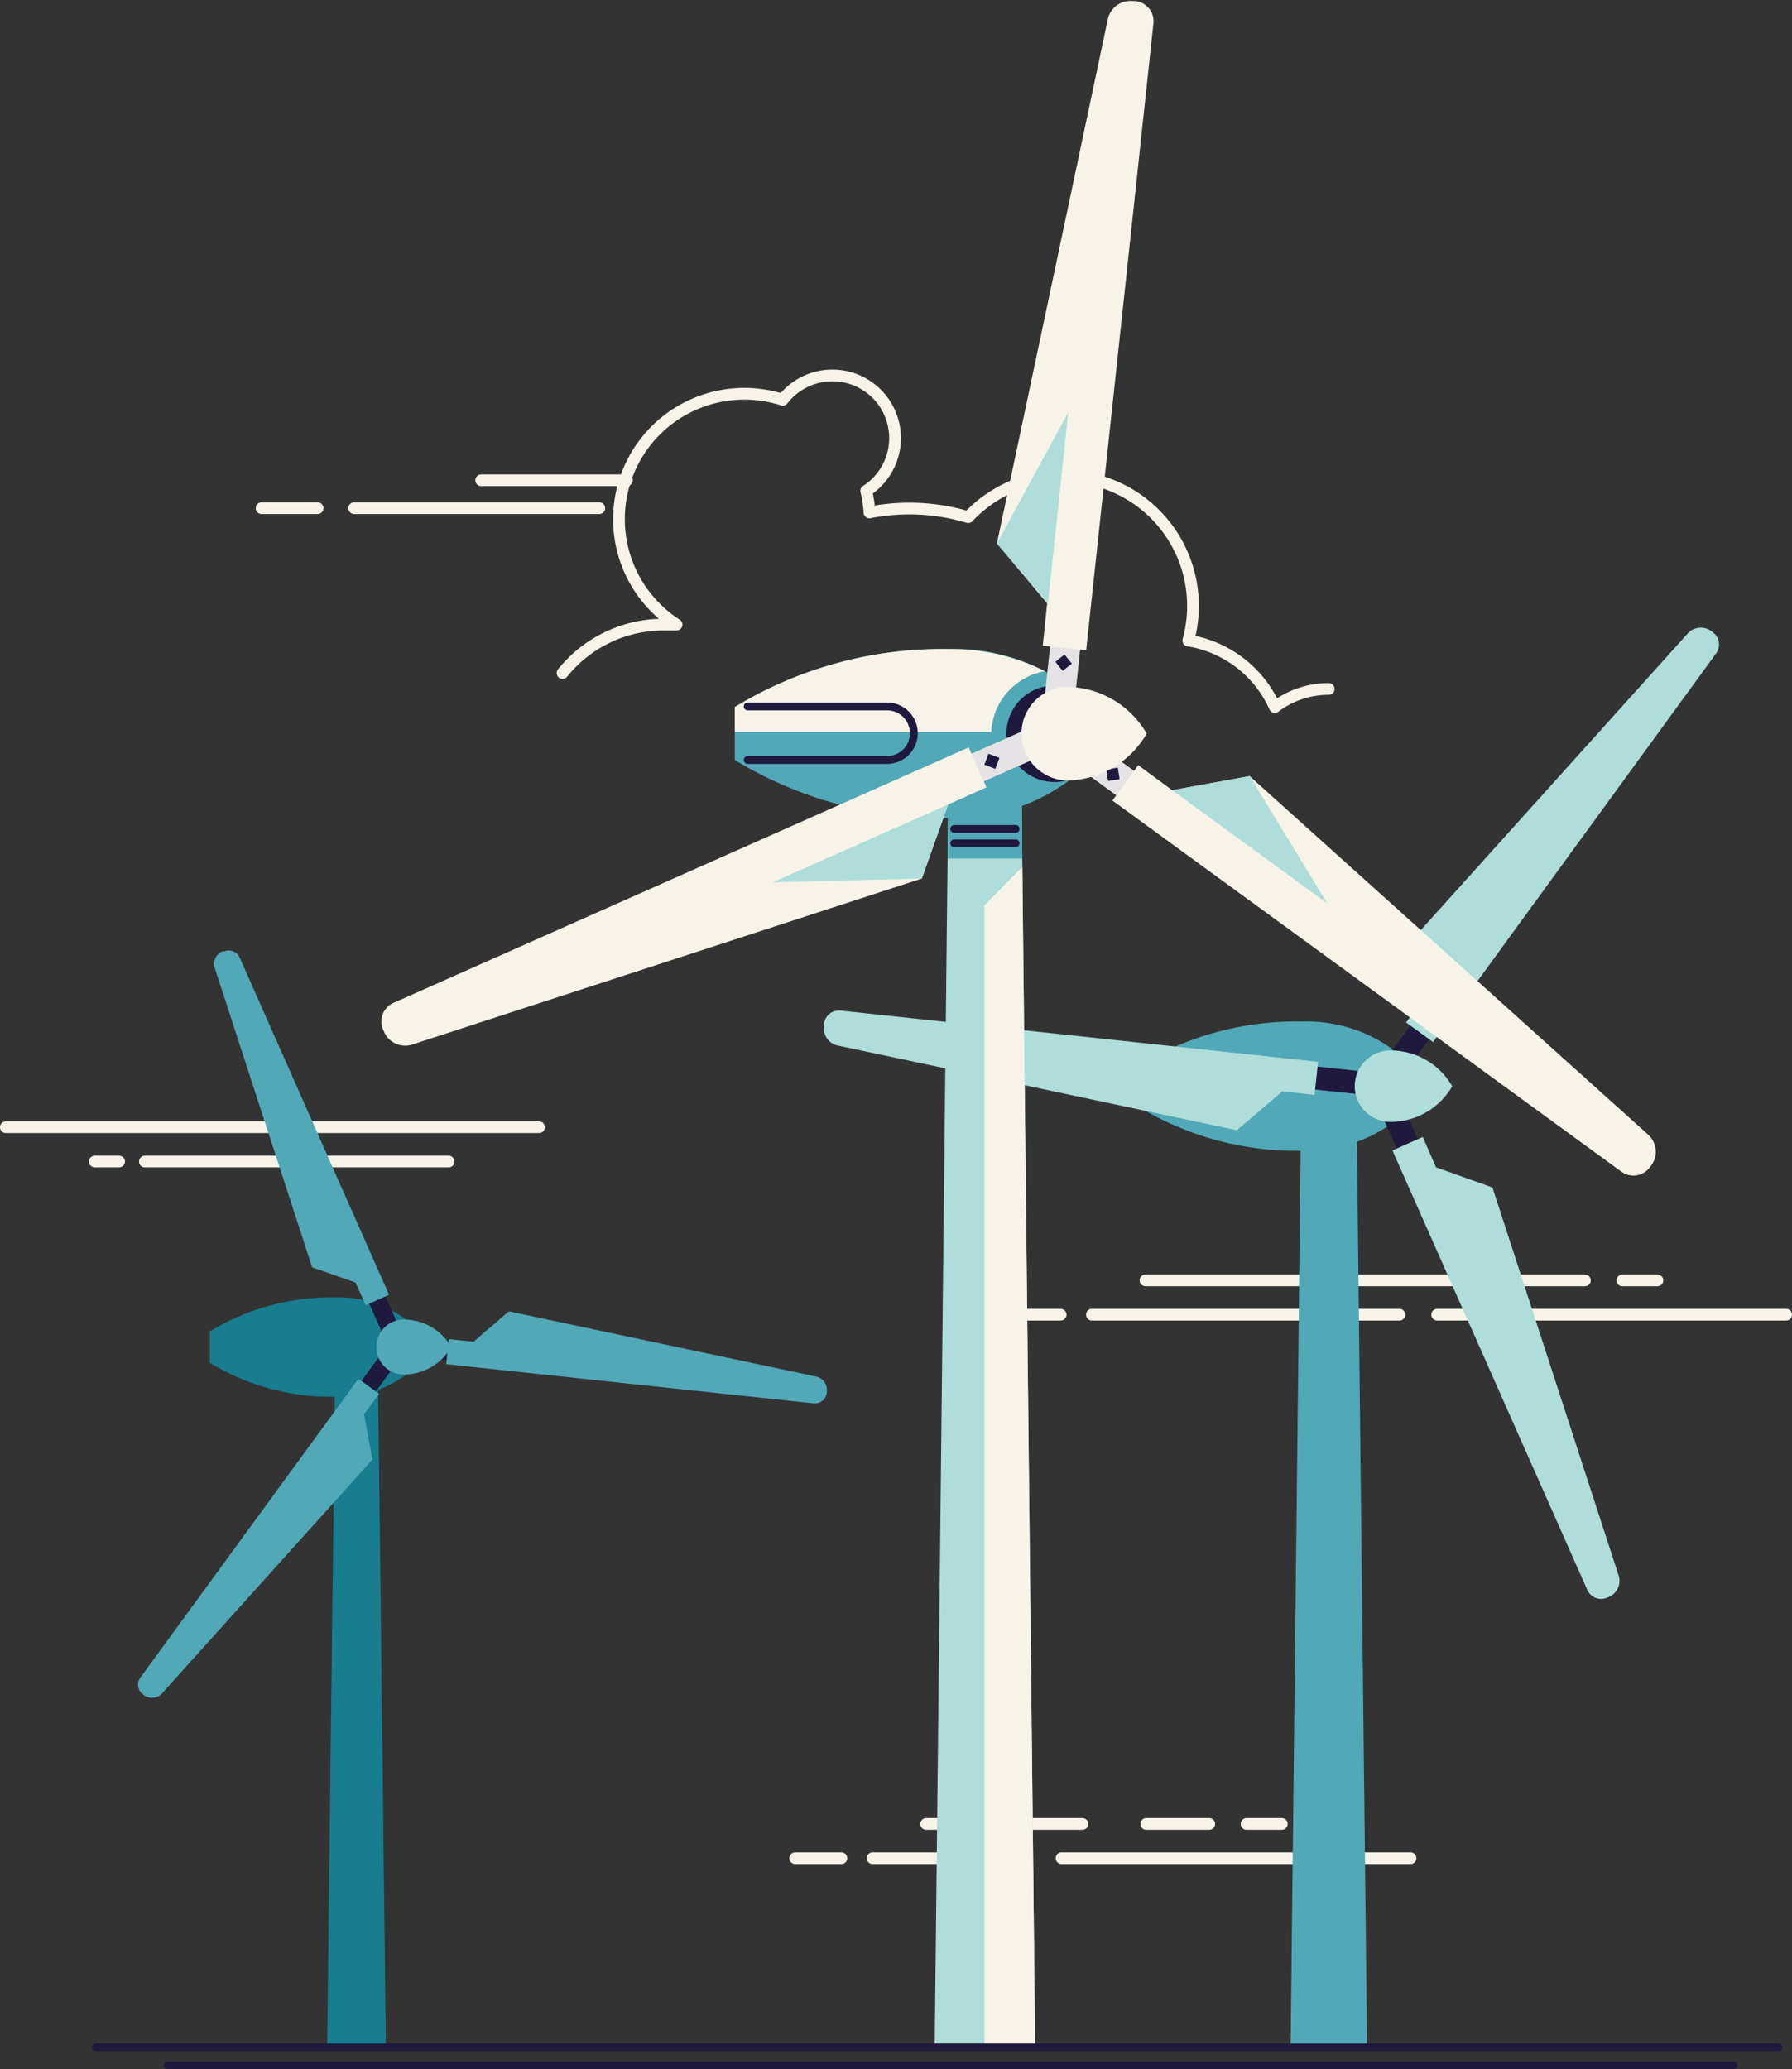 <svg xmlns="http://www.w3.org/2000/svg" viewBox="0.004 -0.069 118.073 136.326"><rect x="0.004" y="-0.069" width="118.073" height="136.326" fill="#333333" stroke="none"/><title>Depositphotos_84359682_02</title><g data-name="Layer 2"><path fill="none" stroke="#f7f3e8" stroke-linecap="round" stroke-linejoin="round" stroke-width=".773" d="M23.34 33.41h16.15"/><path fill="none" stroke="#f7f3e8" stroke-linecap="round" stroke-linejoin="round" stroke-width=".773" d="M17.24 33.41h3.69"/><path fill="none" stroke="#f7f3e8" stroke-linecap="round" stroke-linejoin="round" stroke-width=".773" d="M31.71 31.57h9.6"/><path d="M37.07 44.27a8.53 8.53 0 0 1 6.66-3.19h.85a8.26 8.26 0 0 1 7-14.81 4.13 4.13 0 1 1 5.5 6 8.43 8.43 0 0 1 .21 1.42 13.59 13.59 0 0 1 6.51.31 8.56 8.56 0 0 1 14.5 8.13 7.56 7.56 0 0 1 5.7 4.38 5.87 5.87 0 0 1 3.55-1.19" fill="none" stroke="#f7f3e8" stroke-linecap="round" stroke-linejoin="round" stroke-width=".773"/><path fill="none" stroke="#f7f3e8" stroke-linecap="round" stroke-linejoin="round" stroke-width=".773" d="M9.55 76.45h20.01"/><path fill="none" stroke="#f7f3e8" stroke-linecap="round" stroke-linejoin="round" stroke-width=".773" d="M6.25 76.45h1.6"/><path fill="none" stroke="#f7f3e8" stroke-linecap="round" stroke-linejoin="round" stroke-width=".773" d="M35.52 74.19H.39"/><path fill="none" stroke="#f7f3e8" stroke-linecap="round" stroke-linejoin="round" stroke-width=".773" d="M96.07 84.28H75.48"/><path fill="none" stroke="#f7f3e8" stroke-linecap="round" stroke-linejoin="round" stroke-width=".773" d="M104.43 84.28h-4.15"/><path fill="none" stroke="#f7f3e8" stroke-linecap="round" stroke-linejoin="round" stroke-width=".773" d="M109.21 84.28h-2.31"/><path fill="none" stroke="#f7f3e8" stroke-linecap="round" stroke-linejoin="round" stroke-width=".773" d="M94.7 86.54h22.99"/><path fill="none" stroke="#f7f3e8" stroke-linecap="round" stroke-linejoin="round" stroke-width=".773" d="M71.95 86.54h20.26"/><path fill="none" stroke="#f7f3e8" stroke-linecap="round" stroke-linejoin="round" stroke-width=".773" d="M66.86 86.54h3.03"/><path fill="none" stroke="#f7f3e8" stroke-linecap="round" stroke-linejoin="round" stroke-width=".773" d="M71.32 120.09H61.03"/><path fill="none" stroke="#f7f3e8" stroke-linecap="round" stroke-linejoin="round" stroke-width=".773" d="M79.68 120.09h-4.15"/><path fill="none" stroke="#f7f3e8" stroke-linecap="round" stroke-linejoin="round" stroke-width=".773" d="M84.46 120.09h-2.32"/><path fill="none" stroke="#f7f3e8" stroke-linecap="round" stroke-linejoin="round" stroke-width=".773" d="M69.95 122.35h22.99"/><path fill="none" stroke="#f7f3e8" stroke-linecap="round" stroke-linejoin="round" stroke-width=".773" d="M57.5 122.35h9.96"/><path fill="none" stroke="#f7f3e8" stroke-linecap="round" stroke-linejoin="round" stroke-width=".773" d="M52.4 122.35h3.04"/><path fill="#177d8f" d="M21.56 134.81h3.87l-.52-44.07h-2.83l-.52 44.07z"/><path d="M22.13 85.4a15.43 15.43 0 0 0-8.3 2.24v2.07a15.44 15.44 0 0 0 8.3 2.24 7.42 7.42 0 0 0 4.59-1.43v-3.69a7.42 7.42 0 0 0-4.59-1.43z" fill="#177d8f"/><path fill="#1e193d" d="M24.24 85.599l1.07-.475.936 2.112-1.07.474z"/><path d="M14.16 63.72l6.41 19.7 2.86 1 .67 1.5 1.54-.69L15.79 63a.79.79 0 0 0-1-.4h-.11a.89.89 0 0 0-.52 1.12z" fill="#51a8b7"/><path fill="#1e193d" d="M23.653 91.14l1.36-1.867.946.689-1.36 1.867z"/><path d="M10.68 111.49l13.86-15.4-.55-3 1-1.33-1.37-1-14.37 19.69a.79.79 0 0 0 .17 1.1l.09.07a.89.89 0 0 0 1.17-.13z" fill="#51a8b7"/><path fill="#1e193d" d="M27.391 89.312l.124-1.164 2.297.245-.124 1.163z"/><path d="M53.8 90.62l-20.27-4.3-2.32 2-1.63-.17-.18 1.65 24.21 2.58a.79.79 0 0 0 .87-.7v-.12a.89.89 0 0 0-.68-.94z" fill="#51a8b7"/><path d="M26.61 86.86a1.81 1.81 0 0 0 0 3.62 3.62 3.62 0 0 0 3.13-1.81 3.62 3.62 0 0 0-3.13-1.81z" fill="#51a8b7"/><path fill="#51a8b7" d="M85.04 134.81h5.04l-.68-60.64h-3.68l-.68 60.64z"/><path d="M85.79 67.23A20.05 20.05 0 0 0 75 70.14v2.69a20.05 20.05 0 0 0 10.79 2.91 9.63 9.63 0 0 0 6-1.86v-4.8a9.63 9.63 0 0 0-6-1.85z" fill="#51a8b7"/><path fill="#1e193d" d="M86.343 71.675l.161-1.512 2.983.319-.16 1.51z"/><path d="M55.16 68.8l26.34 5.59 3-2.56 2.12.23.23-2.18-31.44-3.37a1 1 0 0 0-1.12.91v.15a1.16 1.16 0 0 0 .87 1.23z" fill="#afddda"/><path fill="#1e193d" d="M90.98 73.212l1.39-.616 1.215 2.742-1.39.617z"/><path d="M106.67 103.77l-8.33-25.61-3.72-1.33-.87-2-2 .89 12.83 28.93a1 1 0 0 0 1.35.52l.14-.06a1.16 1.16 0 0 0 .6-1.34z" fill="#afddda"/><path fill="#1e193d" d="M91.358 69.66l1.767-2.425 1.228.896-1.767 2.424z"/><path d="M111.2 41.67l-18 20 .71 3.89-1.26 1.73 1.78 1.29L113.06 43a1 1 0 0 0-.22-1.43l-.12-.09a1.16 1.16 0 0 0-1.52.19z" fill="#afddda"/><path d="M91.62 69.13a2.35 2.35 0 1 0 0 4.71 4.7 4.7 0 0 0 4.07-2.35 4.7 4.7 0 0 0-4.07-2.36z" fill="#afddda"/><path fill="#afddda" d="M61.59 134.81h6.62l-.9-83.01h-4.82l-.9 83.01z"/><path d="M62.57 42.69a26.31 26.31 0 0 0-14.15 3.82V50a26.31 26.31 0 0 0 14.15 3.82 12.63 12.63 0 0 0 7.82-2.43v-6.27a12.63 12.63 0 0 0-7.82-2.43z" fill="#51a8b7"/><path fill="#51a8b7" d="M67.36 56.49l-.05-4.69h-4.82l-.04 4.69h4.91z"/><path d="M65.59 46.84a4.3 4.3 0 0 1 3.26-2.69 13.69 13.69 0 0 0-6.28-1.46 26.31 26.31 0 0 0-14.15 3.82v1.64h16.9a4.25 4.25 0 0 1 .27-1.31z" fill="#f7f3e8"/><path d="M49.27 50h9.18a1.76 1.76 0 1 0 0-3.53h-9.18" fill="none" stroke="#1e193d" stroke-linecap="round" stroke-width=".515"/><circle cx="69.49" cy="48.27" r="3.18" transform="rotate(-68.92 69.493 48.268)" fill="#1e193d"/><path fill="#e6e3e6" d="M68.824 45.993l.416-3.908 1.978.21-.415 3.909z"/><path d="M73 1.18l-7.31 34.55L69 39.68l-.29 2.79 2.86.3L76 1.5A1.34 1.34 0 0 0 74.82 0h-.2A1.52 1.52 0 0 0 73 1.18z" fill="#f7f3e8"/><path fill="#afddda" d="M65.69 35.73l3.36 3.95 1.34-12.58-4.7 8.63z"/><path fill="#1e193d" d="M69.543 43.531l.6-.483.483.6-.6.483z"/><path fill="#e6e3e6" d="M63.648 49.752l3.602-1.598.807 1.82-3.602 1.597z"/><path d="M27.15 68.75l33.59-10.94 1.74-4.88L65 51.8l-1.17-2.63L25.93 66a1.34 1.34 0 0 0-.68 1.77l.08.18a1.52 1.52 0 0 0 1.82.8z" fill="#f7f3e8"/><path fill="#afddda" d="M60.74 57.81l1.74-4.88-11.57 5.13 9.83-.25z"/><path fill="#1e193d" d="M64.862 50.306l.276-.719.719.276-.276.72z"/><path fill="#e6e3e6" d="M70.714 50.256l1.172-1.609 3.176 2.315-1.172 1.608z"/><path d="M108.6 74.68L82.34 51.06l-5.1.93L75 50.34l-1.7 2.33 33.54 24.45a1.34 1.34 0 0 0 1.87-.29l.12-.16a1.52 1.52 0 0 0-.23-1.99z" fill="#f7f3e8"/><path fill="#afddda" d="M82.34 51.06l-5.1.93 10.22 7.46-5.12-8.39z"/><path fill="#1e193d" d="M72.893 50.622l.76-.12.12.76-.76.12z"/><path d="M70.22 45.18a3.09 3.09 0 0 0 0 6.17 6.17 6.17 0 0 0 5.34-3.09 6.17 6.17 0 0 0-5.34-3.08z" fill="#f7f3e8"/><path fill="none" stroke="#1e193d" stroke-linecap="round" stroke-width=".515" d="M62.88 54.54h4.04"/><path fill="none" stroke="#1e193d" stroke-linecap="round" stroke-width=".515" d="M62.88 55.49h4.04"/><path fill="#f7f3e8" d="M64.86 134.81h3.35l-.85-77.76-2.5 2.53v75.23z"/><path fill="none" stroke="#1e193d" stroke-linecap="round" stroke-width=".515" d="M11.06 136h103.17"/><path fill="none" stroke="#1e193d" stroke-linecap="round" stroke-width=".515" d="M6.32 134.81h110.86"/></g></svg>
